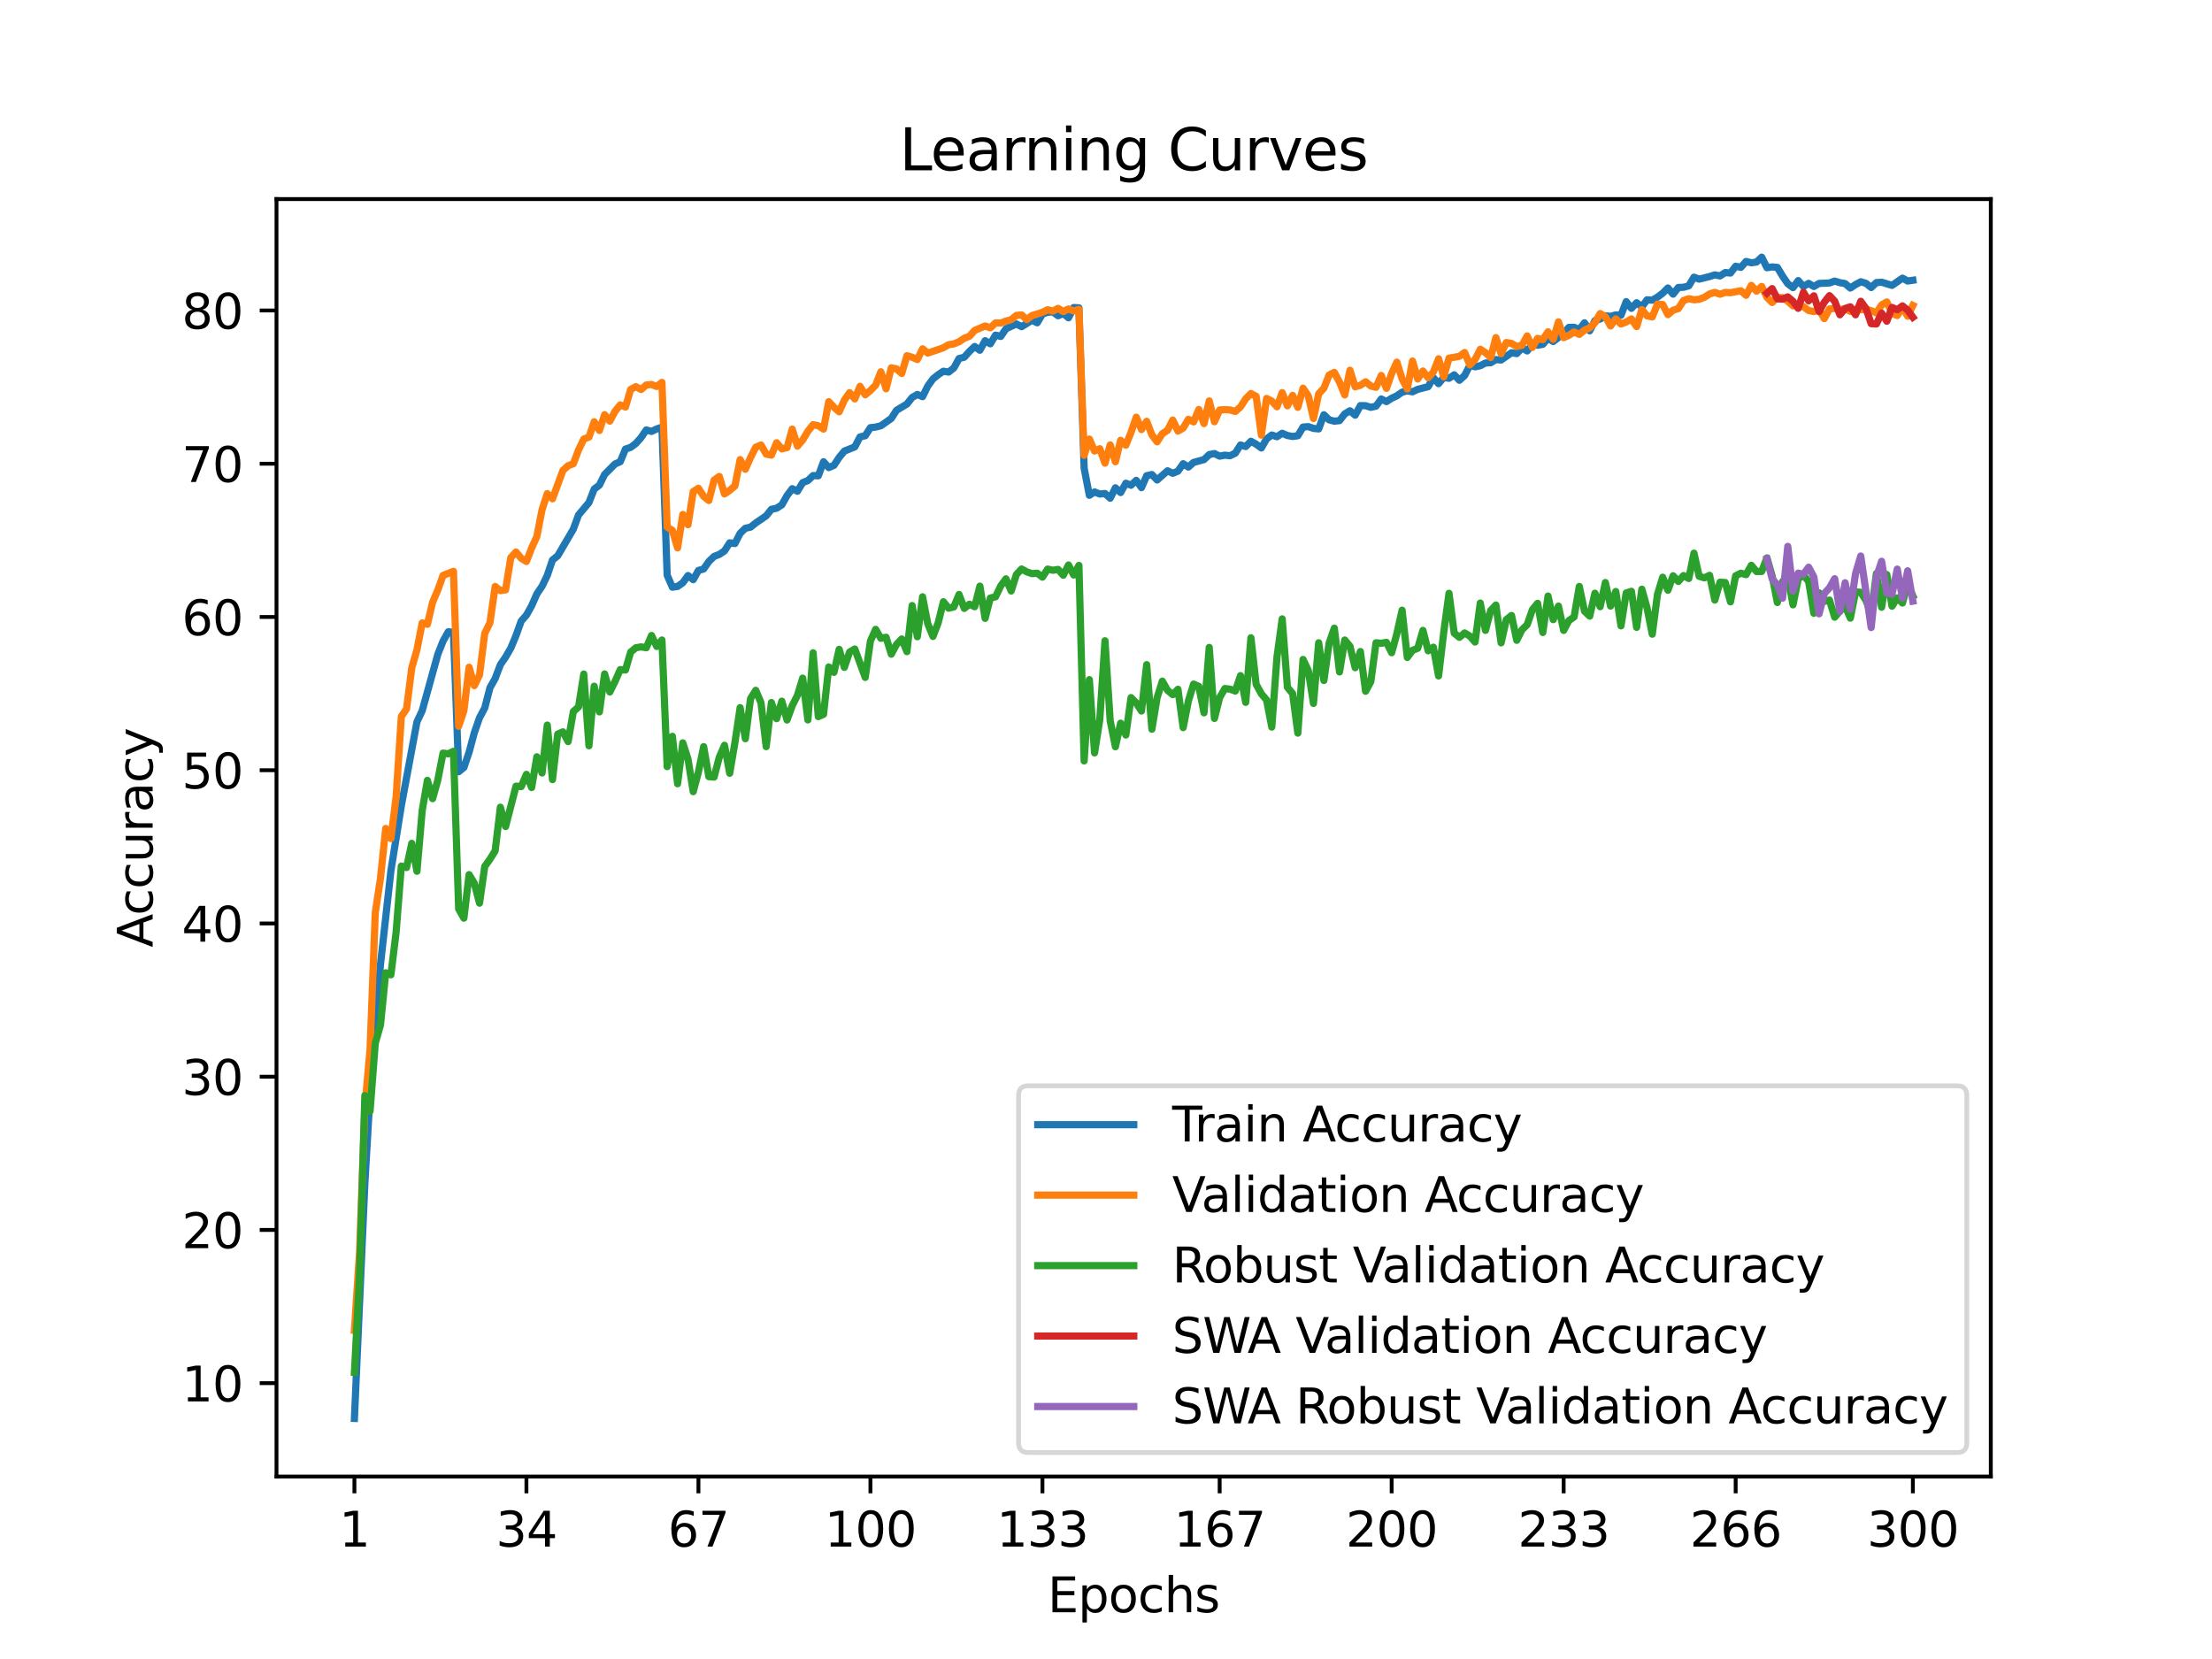 <?xml version="1.0" encoding="utf-8" standalone="no"?>
<!DOCTYPE svg PUBLIC "-//W3C//DTD SVG 1.1//EN"
  "http://www.w3.org/Graphics/SVG/1.1/DTD/svg11.dtd">
<svg xmlns:xlink="http://www.w3.org/1999/xlink" width="460.8pt" height="345.6pt" viewBox="0 0 460.8 345.6" xmlns="http://www.w3.org/2000/svg" version="1.1">
 <defs>
  <style type="text/css">*{stroke-linejoin: round; stroke-linecap: butt}</style>
 </defs>
 <g id="figure_1">
  <g id="patch_1">
   <path d="M 0 345.6 
L 460.8 345.6 
L 460.8 0 
L 0 0 
z
" style="fill: #ffffff"/>
  </g>
  <g id="axes_1">
   <g id="patch_2">
    <path d="M 57.6 307.584 
L 414.72 307.584 
L 414.72 41.472 
L 57.6 41.472 
z
" style="fill: #ffffff"/>
   </g>
   <g id="matplotlib.axis_1">
    <g id="xtick_1">
     <g id="line2d_1">
      <defs>
       <path id="m3cfd83e77f" d="M 0 0 
L 0 3.5 
" style="stroke: #000000; stroke-width: 0.8"/>
      </defs>
      <g>
       <use xlink:href="#m3cfd83e77f" x="73.833" y="307.584" style="stroke: #000000; stroke-width: 0.8"/>
      </g>
     </g>
     <g id="text_1">
      <!-- 1 -->
      <g transform="translate(70.651 322.182) scale(0.1 -0.1)">
       <defs>
        <path id="DejaVuSans-31" d="M 794 531 
L 1825 531 
L 1825 4091 
L 703 3866 
L 703 4441 
L 1819 4666 
L 2450 4666 
L 2450 531 
L 3481 531 
L 3481 0 
L 794 0 
L 794 531 
z
" transform="scale(0.016)"/>
       </defs>
       <use xlink:href="#DejaVuSans-31"/>
      </g>
     </g>
    </g>
    <g id="xtick_2">
     <g id="line2d_2">
      <g>
       <use xlink:href="#m3cfd83e77f" x="109.664" y="307.584" style="stroke: #000000; stroke-width: 0.8"/>
      </g>
     </g>
     <g id="text_2">
      <!-- 34 -->
      <g transform="translate(103.302 322.182) scale(0.1 -0.1)">
       <defs>
        <path id="DejaVuSans-33" d="M 2597 2516 
Q 3050 2419 3304 2112 
Q 3559 1806 3559 1356 
Q 3559 666 3084 287 
Q 2609 -91 1734 -91 
Q 1441 -91 1130 -33 
Q 819 25 488 141 
L 488 750 
Q 750 597 1062 519 
Q 1375 441 1716 441 
Q 2309 441 2620 675 
Q 2931 909 2931 1356 
Q 2931 1769 2642 2001 
Q 2353 2234 1838 2234 
L 1294 2234 
L 1294 2753 
L 1863 2753 
Q 2328 2753 2575 2939 
Q 2822 3125 2822 3475 
Q 2822 3834 2567 4026 
Q 2313 4219 1838 4219 
Q 1578 4219 1281 4162 
Q 984 4106 628 3988 
L 628 4550 
Q 988 4650 1302 4700 
Q 1616 4750 1894 4750 
Q 2613 4750 3031 4423 
Q 3450 4097 3450 3541 
Q 3450 3153 3228 2886 
Q 3006 2619 2597 2516 
z
" transform="scale(0.016)"/>
        <path id="DejaVuSans-34" d="M 2419 4116 
L 825 1625 
L 2419 1625 
L 2419 4116 
z
M 2253 4666 
L 3047 4666 
L 3047 1625 
L 3713 1625 
L 3713 1100 
L 3047 1100 
L 3047 0 
L 2419 0 
L 2419 1100 
L 313 1100 
L 313 1709 
L 2253 4666 
z
" transform="scale(0.016)"/>
       </defs>
       <use xlink:href="#DejaVuSans-33"/>
       <use xlink:href="#DejaVuSans-34" x="63.623"/>
      </g>
     </g>
    </g>
    <g id="xtick_3">
     <g id="line2d_3">
      <g>
       <use xlink:href="#m3cfd83e77f" x="145.496" y="307.584" style="stroke: #000000; stroke-width: 0.8"/>
      </g>
     </g>
     <g id="text_3">
      <!-- 67 -->
      <g transform="translate(139.133 322.182) scale(0.1 -0.1)">
       <defs>
        <path id="DejaVuSans-36" d="M 2113 2584 
Q 1688 2584 1439 2293 
Q 1191 2003 1191 1497 
Q 1191 994 1439 701 
Q 1688 409 2113 409 
Q 2538 409 2786 701 
Q 3034 994 3034 1497 
Q 3034 2003 2786 2293 
Q 2538 2584 2113 2584 
z
M 3366 4563 
L 3366 3988 
Q 3128 4100 2886 4159 
Q 2644 4219 2406 4219 
Q 1781 4219 1451 3797 
Q 1122 3375 1075 2522 
Q 1259 2794 1537 2939 
Q 1816 3084 2150 3084 
Q 2853 3084 3261 2657 
Q 3669 2231 3669 1497 
Q 3669 778 3244 343 
Q 2819 -91 2113 -91 
Q 1303 -91 875 529 
Q 447 1150 447 2328 
Q 447 3434 972 4092 
Q 1497 4750 2381 4750 
Q 2619 4750 2861 4703 
Q 3103 4656 3366 4563 
z
" transform="scale(0.016)"/>
        <path id="DejaVuSans-37" d="M 525 4666 
L 3525 4666 
L 3525 4397 
L 1831 0 
L 1172 0 
L 2766 4134 
L 525 4134 
L 525 4666 
z
" transform="scale(0.016)"/>
       </defs>
       <use xlink:href="#DejaVuSans-36"/>
       <use xlink:href="#DejaVuSans-37" x="63.623"/>
      </g>
     </g>
    </g>
    <g id="xtick_4">
     <g id="line2d_4">
      <g>
       <use xlink:href="#m3cfd83e77f" x="181.327" y="307.584" style="stroke: #000000; stroke-width: 0.8"/>
      </g>
     </g>
     <g id="text_4">
      <!-- 100 -->
      <g transform="translate(171.783 322.182) scale(0.1 -0.1)">
       <defs>
        <path id="DejaVuSans-30" d="M 2034 4250 
Q 1547 4250 1301 3770 
Q 1056 3291 1056 2328 
Q 1056 1369 1301 889 
Q 1547 409 2034 409 
Q 2525 409 2770 889 
Q 3016 1369 3016 2328 
Q 3016 3291 2770 3770 
Q 2525 4250 2034 4250 
z
M 2034 4750 
Q 2819 4750 3233 4129 
Q 3647 3509 3647 2328 
Q 3647 1150 3233 529 
Q 2819 -91 2034 -91 
Q 1250 -91 836 529 
Q 422 1150 422 2328 
Q 422 3509 836 4129 
Q 1250 4750 2034 4750 
z
" transform="scale(0.016)"/>
       </defs>
       <use xlink:href="#DejaVuSans-31"/>
       <use xlink:href="#DejaVuSans-30" x="63.623"/>
       <use xlink:href="#DejaVuSans-30" x="127.246"/>
      </g>
     </g>
    </g>
    <g id="xtick_5">
     <g id="line2d_5">
      <g>
       <use xlink:href="#m3cfd83e77f" x="217.158" y="307.584" style="stroke: #000000; stroke-width: 0.8"/>
      </g>
     </g>
     <g id="text_5">
      <!-- 133 -->
      <g transform="translate(207.615 322.182) scale(0.1 -0.1)">
       <use xlink:href="#DejaVuSans-31"/>
       <use xlink:href="#DejaVuSans-33" x="63.623"/>
       <use xlink:href="#DejaVuSans-33" x="127.246"/>
      </g>
     </g>
    </g>
    <g id="xtick_6">
     <g id="line2d_6">
      <g>
       <use xlink:href="#m3cfd83e77f" x="254.076" y="307.584" style="stroke: #000000; stroke-width: 0.8"/>
      </g>
     </g>
     <g id="text_6">
      <!-- 167 -->
      <g transform="translate(244.532 322.182) scale(0.1 -0.1)">
       <use xlink:href="#DejaVuSans-31"/>
       <use xlink:href="#DejaVuSans-36" x="63.623"/>
       <use xlink:href="#DejaVuSans-37" x="127.246"/>
      </g>
     </g>
    </g>
    <g id="xtick_7">
     <g id="line2d_7">
      <g>
       <use xlink:href="#m3cfd83e77f" x="289.907" y="307.584" style="stroke: #000000; stroke-width: 0.8"/>
      </g>
     </g>
     <g id="text_7">
      <!-- 200 -->
      <g transform="translate(280.363 322.182) scale(0.1 -0.1)">
       <defs>
        <path id="DejaVuSans-32" d="M 1228 531 
L 3431 531 
L 3431 0 
L 469 0 
L 469 531 
Q 828 903 1448 1529 
Q 2069 2156 2228 2338 
Q 2531 2678 2651 2914 
Q 2772 3150 2772 3378 
Q 2772 3750 2511 3984 
Q 2250 4219 1831 4219 
Q 1534 4219 1204 4116 
Q 875 4013 500 3803 
L 500 4441 
Q 881 4594 1212 4672 
Q 1544 4750 1819 4750 
Q 2544 4750 2975 4387 
Q 3406 4025 3406 3419 
Q 3406 3131 3298 2873 
Q 3191 2616 2906 2266 
Q 2828 2175 2409 1742 
Q 1991 1309 1228 531 
z
" transform="scale(0.016)"/>
       </defs>
       <use xlink:href="#DejaVuSans-32"/>
       <use xlink:href="#DejaVuSans-30" x="63.623"/>
       <use xlink:href="#DejaVuSans-30" x="127.246"/>
      </g>
     </g>
    </g>
    <g id="xtick_8">
     <g id="line2d_8">
      <g>
       <use xlink:href="#m3cfd83e77f" x="325.739" y="307.584" style="stroke: #000000; stroke-width: 0.8"/>
      </g>
     </g>
     <g id="text_8">
      <!-- 233 -->
      <g transform="translate(316.195 322.182) scale(0.1 -0.1)">
       <use xlink:href="#DejaVuSans-32"/>
       <use xlink:href="#DejaVuSans-33" x="63.623"/>
       <use xlink:href="#DejaVuSans-33" x="127.246"/>
      </g>
     </g>
    </g>
    <g id="xtick_9">
     <g id="line2d_9">
      <g>
       <use xlink:href="#m3cfd83e77f" x="361.57" y="307.584" style="stroke: #000000; stroke-width: 0.8"/>
      </g>
     </g>
     <g id="text_9">
      <!-- 266 -->
      <g transform="translate(352.026 322.182) scale(0.1 -0.1)">
       <use xlink:href="#DejaVuSans-32"/>
       <use xlink:href="#DejaVuSans-36" x="63.623"/>
       <use xlink:href="#DejaVuSans-36" x="127.246"/>
      </g>
     </g>
    </g>
    <g id="xtick_10">
     <g id="line2d_10">
      <g>
       <use xlink:href="#m3cfd83e77f" x="398.487" y="307.584" style="stroke: #000000; stroke-width: 0.8"/>
      </g>
     </g>
     <g id="text_10">
      <!-- 300 -->
      <g transform="translate(388.944 322.182) scale(0.1 -0.1)">
       <use xlink:href="#DejaVuSans-33"/>
       <use xlink:href="#DejaVuSans-30" x="63.623"/>
       <use xlink:href="#DejaVuSans-30" x="127.246"/>
      </g>
     </g>
    </g>
    <g id="text_11">
     <!-- Epochs -->
     <g transform="translate(218.244 335.861) scale(0.1 -0.1)">
      <defs>
       <path id="DejaVuSans-45" d="M 628 4666 
L 3578 4666 
L 3578 4134 
L 1259 4134 
L 1259 2753 
L 3481 2753 
L 3481 2222 
L 1259 2222 
L 1259 531 
L 3634 531 
L 3634 0 
L 628 0 
L 628 4666 
z
" transform="scale(0.016)"/>
       <path id="DejaVuSans-70" d="M 1159 525 
L 1159 -1331 
L 581 -1331 
L 581 3500 
L 1159 3500 
L 1159 2969 
Q 1341 3281 1617 3432 
Q 1894 3584 2278 3584 
Q 2916 3584 3314 3078 
Q 3713 2572 3713 1747 
Q 3713 922 3314 415 
Q 2916 -91 2278 -91 
Q 1894 -91 1617 61 
Q 1341 213 1159 525 
z
M 3116 1747 
Q 3116 2381 2855 2742 
Q 2594 3103 2138 3103 
Q 1681 3103 1420 2742 
Q 1159 2381 1159 1747 
Q 1159 1113 1420 752 
Q 1681 391 2138 391 
Q 2594 391 2855 752 
Q 3116 1113 3116 1747 
z
" transform="scale(0.016)"/>
       <path id="DejaVuSans-6f" d="M 1959 3097 
Q 1497 3097 1228 2736 
Q 959 2375 959 1747 
Q 959 1119 1226 758 
Q 1494 397 1959 397 
Q 2419 397 2687 759 
Q 2956 1122 2956 1747 
Q 2956 2369 2687 2733 
Q 2419 3097 1959 3097 
z
M 1959 3584 
Q 2709 3584 3137 3096 
Q 3566 2609 3566 1747 
Q 3566 888 3137 398 
Q 2709 -91 1959 -91 
Q 1206 -91 779 398 
Q 353 888 353 1747 
Q 353 2609 779 3096 
Q 1206 3584 1959 3584 
z
" transform="scale(0.016)"/>
       <path id="DejaVuSans-63" d="M 3122 3366 
L 3122 2828 
Q 2878 2963 2633 3030 
Q 2388 3097 2138 3097 
Q 1578 3097 1268 2742 
Q 959 2388 959 1747 
Q 959 1106 1268 751 
Q 1578 397 2138 397 
Q 2388 397 2633 464 
Q 2878 531 3122 666 
L 3122 134 
Q 2881 22 2623 -34 
Q 2366 -91 2075 -91 
Q 1284 -91 818 406 
Q 353 903 353 1747 
Q 353 2603 823 3093 
Q 1294 3584 2113 3584 
Q 2378 3584 2631 3529 
Q 2884 3475 3122 3366 
z
" transform="scale(0.016)"/>
       <path id="DejaVuSans-68" d="M 3513 2113 
L 3513 0 
L 2938 0 
L 2938 2094 
Q 2938 2591 2744 2837 
Q 2550 3084 2163 3084 
Q 1697 3084 1428 2787 
Q 1159 2491 1159 1978 
L 1159 0 
L 581 0 
L 581 4863 
L 1159 4863 
L 1159 2956 
Q 1366 3272 1645 3428 
Q 1925 3584 2291 3584 
Q 2894 3584 3203 3211 
Q 3513 2838 3513 2113 
z
" transform="scale(0.016)"/>
       <path id="DejaVuSans-73" d="M 2834 3397 
L 2834 2853 
Q 2591 2978 2328 3040 
Q 2066 3103 1784 3103 
Q 1356 3103 1142 2972 
Q 928 2841 928 2578 
Q 928 2378 1081 2264 
Q 1234 2150 1697 2047 
L 1894 2003 
Q 2506 1872 2764 1633 
Q 3022 1394 3022 966 
Q 3022 478 2636 193 
Q 2250 -91 1575 -91 
Q 1294 -91 989 -36 
Q 684 19 347 128 
L 347 722 
Q 666 556 975 473 
Q 1284 391 1588 391 
Q 1994 391 2212 530 
Q 2431 669 2431 922 
Q 2431 1156 2273 1281 
Q 2116 1406 1581 1522 
L 1381 1569 
Q 847 1681 609 1914 
Q 372 2147 372 2553 
Q 372 3047 722 3315 
Q 1072 3584 1716 3584 
Q 2034 3584 2315 3537 
Q 2597 3491 2834 3397 
z
" transform="scale(0.016)"/>
      </defs>
      <use xlink:href="#DejaVuSans-45"/>
      <use xlink:href="#DejaVuSans-70" x="63.184"/>
      <use xlink:href="#DejaVuSans-6f" x="126.66"/>
      <use xlink:href="#DejaVuSans-63" x="187.842"/>
      <use xlink:href="#DejaVuSans-68" x="242.822"/>
      <use xlink:href="#DejaVuSans-73" x="306.201"/>
     </g>
    </g>
   </g>
   <g id="matplotlib.axis_2">
    <g id="ytick_1">
     <g id="line2d_11">
      <defs>
       <path id="m76aac2b335" d="M 0 0 
L -3.5 0 
" style="stroke: #000000; stroke-width: 0.8"/>
      </defs>
      <g>
       <use xlink:href="#m76aac2b335" x="57.6" y="288.139" style="stroke: #000000; stroke-width: 0.8"/>
      </g>
     </g>
     <g id="text_12">
      <!-- 10 -->
      <g transform="translate(37.875 291.939) scale(0.1 -0.1)">
       <use xlink:href="#DejaVuSans-31"/>
       <use xlink:href="#DejaVuSans-30" x="63.623"/>
      </g>
     </g>
    </g>
    <g id="ytick_2">
     <g id="line2d_12">
      <g>
       <use xlink:href="#m76aac2b335" x="57.6" y="256.217" style="stroke: #000000; stroke-width: 0.8"/>
      </g>
     </g>
     <g id="text_13">
      <!-- 20 -->
      <g transform="translate(37.875 260.016) scale(0.1 -0.1)">
       <use xlink:href="#DejaVuSans-32"/>
       <use xlink:href="#DejaVuSans-30" x="63.623"/>
      </g>
     </g>
    </g>
    <g id="ytick_3">
     <g id="line2d_13">
      <g>
       <use xlink:href="#m76aac2b335" x="57.6" y="224.295" style="stroke: #000000; stroke-width: 0.8"/>
      </g>
     </g>
     <g id="text_14">
      <!-- 30 -->
      <g transform="translate(37.875 228.094) scale(0.1 -0.1)">
       <use xlink:href="#DejaVuSans-33"/>
       <use xlink:href="#DejaVuSans-30" x="63.623"/>
      </g>
     </g>
    </g>
    <g id="ytick_4">
     <g id="line2d_14">
      <g>
       <use xlink:href="#m76aac2b335" x="57.6" y="192.372" style="stroke: #000000; stroke-width: 0.8"/>
      </g>
     </g>
     <g id="text_15">
      <!-- 40 -->
      <g transform="translate(37.875 196.171) scale(0.1 -0.1)">
       <use xlink:href="#DejaVuSans-34"/>
       <use xlink:href="#DejaVuSans-30" x="63.623"/>
      </g>
     </g>
    </g>
    <g id="ytick_5">
     <g id="line2d_15">
      <g>
       <use xlink:href="#m76aac2b335" x="57.6" y="160.45" style="stroke: #000000; stroke-width: 0.8"/>
      </g>
     </g>
     <g id="text_16">
      <!-- 50 -->
      <g transform="translate(37.875 164.249) scale(0.1 -0.1)">
       <defs>
        <path id="DejaVuSans-35" d="M 691 4666 
L 3169 4666 
L 3169 4134 
L 1269 4134 
L 1269 2991 
Q 1406 3038 1543 3061 
Q 1681 3084 1819 3084 
Q 2600 3084 3056 2656 
Q 3513 2228 3513 1497 
Q 3513 744 3044 326 
Q 2575 -91 1722 -91 
Q 1428 -91 1123 -41 
Q 819 9 494 109 
L 494 744 
Q 775 591 1075 516 
Q 1375 441 1709 441 
Q 2250 441 2565 725 
Q 2881 1009 2881 1497 
Q 2881 1984 2565 2268 
Q 2250 2553 1709 2553 
Q 1456 2553 1204 2497 
Q 953 2441 691 2322 
L 691 4666 
z
" transform="scale(0.016)"/>
       </defs>
       <use xlink:href="#DejaVuSans-35"/>
       <use xlink:href="#DejaVuSans-30" x="63.623"/>
      </g>
     </g>
    </g>
    <g id="ytick_6">
     <g id="line2d_16">
      <g>
       <use xlink:href="#m76aac2b335" x="57.6" y="128.527" style="stroke: #000000; stroke-width: 0.8"/>
      </g>
     </g>
     <g id="text_17">
      <!-- 60 -->
      <g transform="translate(37.875 132.326) scale(0.1 -0.1)">
       <use xlink:href="#DejaVuSans-36"/>
       <use xlink:href="#DejaVuSans-30" x="63.623"/>
      </g>
     </g>
    </g>
    <g id="ytick_7">
     <g id="line2d_17">
      <g>
       <use xlink:href="#m76aac2b335" x="57.6" y="96.605" style="stroke: #000000; stroke-width: 0.8"/>
      </g>
     </g>
     <g id="text_18">
      <!-- 70 -->
      <g transform="translate(37.875 100.404) scale(0.1 -0.1)">
       <use xlink:href="#DejaVuSans-37"/>
       <use xlink:href="#DejaVuSans-30" x="63.623"/>
      </g>
     </g>
    </g>
    <g id="ytick_8">
     <g id="line2d_18">
      <g>
       <use xlink:href="#m76aac2b335" x="57.6" y="64.682" style="stroke: #000000; stroke-width: 0.8"/>
      </g>
     </g>
     <g id="text_19">
      <!-- 80 -->
      <g transform="translate(37.875 68.481) scale(0.1 -0.1)">
       <defs>
        <path id="DejaVuSans-38" d="M 2034 2216 
Q 1584 2216 1326 1975 
Q 1069 1734 1069 1313 
Q 1069 891 1326 650 
Q 1584 409 2034 409 
Q 2484 409 2743 651 
Q 3003 894 3003 1313 
Q 3003 1734 2745 1975 
Q 2488 2216 2034 2216 
z
M 1403 2484 
Q 997 2584 770 2862 
Q 544 3141 544 3541 
Q 544 4100 942 4425 
Q 1341 4750 2034 4750 
Q 2731 4750 3128 4425 
Q 3525 4100 3525 3541 
Q 3525 3141 3298 2862 
Q 3072 2584 2669 2484 
Q 3125 2378 3379 2068 
Q 3634 1759 3634 1313 
Q 3634 634 3220 271 
Q 2806 -91 2034 -91 
Q 1263 -91 848 271 
Q 434 634 434 1313 
Q 434 1759 690 2068 
Q 947 2378 1403 2484 
z
M 1172 3481 
Q 1172 3119 1398 2916 
Q 1625 2713 2034 2713 
Q 2441 2713 2670 2916 
Q 2900 3119 2900 3481 
Q 2900 3844 2670 4047 
Q 2441 4250 2034 4250 
Q 1625 4250 1398 4047 
Q 1172 3844 1172 3481 
z
" transform="scale(0.016)"/>
       </defs>
       <use xlink:href="#DejaVuSans-38"/>
       <use xlink:href="#DejaVuSans-30" x="63.623"/>
      </g>
     </g>
    </g>
    <g id="text_20">
     <!-- Accuracy -->
     <g transform="translate(31.795 197.356) rotate(-90) scale(0.1 -0.1)">
      <defs>
       <path id="DejaVuSans-41" d="M 2188 4044 
L 1331 1722 
L 3047 1722 
L 2188 4044 
z
M 1831 4666 
L 2547 4666 
L 4325 0 
L 3669 0 
L 3244 1197 
L 1141 1197 
L 716 0 
L 50 0 
L 1831 4666 
z
" transform="scale(0.016)"/>
       <path id="DejaVuSans-75" d="M 544 1381 
L 544 3500 
L 1119 3500 
L 1119 1403 
Q 1119 906 1312 657 
Q 1506 409 1894 409 
Q 2359 409 2629 706 
Q 2900 1003 2900 1516 
L 2900 3500 
L 3475 3500 
L 3475 0 
L 2900 0 
L 2900 538 
Q 2691 219 2414 64 
Q 2138 -91 1772 -91 
Q 1169 -91 856 284 
Q 544 659 544 1381 
z
M 1991 3584 
L 1991 3584 
z
" transform="scale(0.016)"/>
       <path id="DejaVuSans-72" d="M 2631 2963 
Q 2534 3019 2420 3045 
Q 2306 3072 2169 3072 
Q 1681 3072 1420 2755 
Q 1159 2438 1159 1844 
L 1159 0 
L 581 0 
L 581 3500 
L 1159 3500 
L 1159 2956 
Q 1341 3275 1631 3429 
Q 1922 3584 2338 3584 
Q 2397 3584 2469 3576 
Q 2541 3569 2628 3553 
L 2631 2963 
z
" transform="scale(0.016)"/>
       <path id="DejaVuSans-61" d="M 2194 1759 
Q 1497 1759 1228 1600 
Q 959 1441 959 1056 
Q 959 750 1161 570 
Q 1363 391 1709 391 
Q 2188 391 2477 730 
Q 2766 1069 2766 1631 
L 2766 1759 
L 2194 1759 
z
M 3341 1997 
L 3341 0 
L 2766 0 
L 2766 531 
Q 2569 213 2275 61 
Q 1981 -91 1556 -91 
Q 1019 -91 701 211 
Q 384 513 384 1019 
Q 384 1609 779 1909 
Q 1175 2209 1959 2209 
L 2766 2209 
L 2766 2266 
Q 2766 2663 2505 2880 
Q 2244 3097 1772 3097 
Q 1472 3097 1187 3025 
Q 903 2953 641 2809 
L 641 3341 
Q 956 3463 1253 3523 
Q 1550 3584 1831 3584 
Q 2591 3584 2966 3190 
Q 3341 2797 3341 1997 
z
" transform="scale(0.016)"/>
       <path id="DejaVuSans-79" d="M 2059 -325 
Q 1816 -950 1584 -1140 
Q 1353 -1331 966 -1331 
L 506 -1331 
L 506 -850 
L 844 -850 
Q 1081 -850 1212 -737 
Q 1344 -625 1503 -206 
L 1606 56 
L 191 3500 
L 800 3500 
L 1894 763 
L 2988 3500 
L 3597 3500 
L 2059 -325 
z
" transform="scale(0.016)"/>
      </defs>
      <use xlink:href="#DejaVuSans-41"/>
      <use xlink:href="#DejaVuSans-63" x="66.658"/>
      <use xlink:href="#DejaVuSans-63" x="121.639"/>
      <use xlink:href="#DejaVuSans-75" x="176.619"/>
      <use xlink:href="#DejaVuSans-72" x="239.998"/>
      <use xlink:href="#DejaVuSans-61" x="281.111"/>
      <use xlink:href="#DejaVuSans-63" x="342.391"/>
      <use xlink:href="#DejaVuSans-79" x="397.371"/>
     </g>
    </g>
   </g>
   <g id="line2d_19">
    <path d="M 73.833 295.488 
L 76.004 246.59 
L 77.09 227.946 
L 78.176 213.136 
L 79.262 200.903 
L 81.433 181.402 
L 83.605 167.852 
L 86.862 150.36 
L 87.948 148.064 
L 91.206 136.304 
L 92.291 133.566 
L 93.377 131.615 
L 94.463 131.717 
L 95.549 160.763 
L 96.635 159.874 
L 97.72 156.694 
L 98.806 152.651 
L 99.892 149.522 
L 100.978 147.488 
L 102.064 143.278 
L 103.149 141.352 
L 104.235 138.473 
L 105.321 136.893 
L 106.407 135.012 
L 107.493 132.402 
L 108.578 129.376 
L 109.664 128.147 
L 110.75 126.196 
L 111.836 123.726 
L 112.922 122.12 
L 114.007 119.868 
L 115.093 116.657 
L 116.179 115.787 
L 119.436 110.227 
L 120.522 107.271 
L 122.694 104.686 
L 123.78 101.884 
L 124.865 101.059 
L 125.951 98.839 
L 128.123 96.651 
L 129.209 96.184 
L 130.294 93.548 
L 131.38 93.196 
L 132.466 92.377 
L 133.552 91.149 
L 134.638 89.562 
L 135.723 89.876 
L 136.809 89.357 
L 137.895 88.993 
L 138.981 119.817 
L 140.067 122.319 
L 141.152 122.165 
L 142.238 121.404 
L 143.324 119.9 
L 144.41 120.758 
L 145.496 118.838 
L 146.581 118.525 
L 147.667 116.97 
L 148.753 115.915 
L 149.839 115.499 
L 150.925 114.769 
L 152.01 113.08 
L 153.096 113.234 
L 154.182 111.103 
L 155.268 110.048 
L 156.354 109.811 
L 157.439 108.947 
L 159.611 107.457 
L 160.697 106.1 
L 161.783 105.87 
L 162.868 105.173 
L 163.954 103.241 
L 165.04 101.801 
L 166.126 102.332 
L 167.212 100.541 
L 168.297 100.112 
L 169.383 99.069 
L 170.469 99.12 
L 171.555 96.19 
L 172.641 97.406 
L 173.726 96.939 
L 174.812 95.294 
L 175.898 93.97 
L 178.07 93.094 
L 179.155 91.021 
L 180.241 90.771 
L 181.327 89.089 
L 182.413 88.967 
L 183.499 88.698 
L 185.67 87.169 
L 186.756 85.48 
L 188.928 84.169 
L 190.013 82.8 
L 191.099 82.173 
L 192.185 82.633 
L 193.271 80.432 
L 194.357 78.929 
L 195.442 78.059 
L 196.528 77.336 
L 197.614 77.509 
L 198.7 76.664 
L 199.786 74.694 
L 200.871 74.418 
L 201.957 73.203 
L 203.043 72.179 
L 204.129 72.96 
L 205.215 70.976 
L 206.3 71.623 
L 207.386 69.812 
L 208.472 70.087 
L 209.558 68.494 
L 211.729 67.483 
L 212.815 68.053 
L 214.987 66.709 
L 216.073 67.246 
L 217.158 65.417 
L 218.244 65.046 
L 219.33 64.975 
L 220.416 65.775 
L 221.502 65.308 
L 222.587 66.204 
L 223.673 64.067 
L 224.759 64.124 
L 225.845 97.54 
L 226.931 103.183 
L 228.016 102.479 
L 229.102 102.914 
L 230.188 102.805 
L 231.274 103.791 
L 232.36 101.622 
L 233.445 102.607 
L 234.531 100.662 
L 235.617 101.084 
L 236.703 100.067 
L 237.789 101.583 
L 238.875 99.095 
L 239.96 98.858 
L 241.046 99.99 
L 243.218 98.077 
L 244.304 98.596 
L 245.389 98.148 
L 246.475 96.6 
L 247.561 97.297 
L 248.647 96.331 
L 250.818 95.742 
L 251.904 94.699 
L 252.99 94.482 
L 254.076 95.026 
L 255.162 94.821 
L 256.247 94.936 
L 257.333 94.405 
L 258.419 92.697 
L 259.505 93.023 
L 260.591 91.923 
L 261.676 92.531 
L 262.762 93.324 
L 263.848 91.43 
L 264.934 90.624 
L 266.02 90.976 
L 267.105 90.259 
L 268.191 90.726 
L 269.277 90.931 
L 270.363 90.771 
L 271.449 88.961 
L 272.534 88.871 
L 273.62 89.242 
L 274.706 89.351 
L 275.792 86.402 
L 276.878 87.457 
L 277.963 87.739 
L 279.049 87.623 
L 280.135 86.222 
L 281.221 85.57 
L 282.307 86.491 
L 283.392 84.495 
L 284.478 84.514 
L 285.564 84.853 
L 286.65 84.604 
L 287.736 83.119 
L 288.821 83.663 
L 289.907 82.966 
L 290.993 82.454 
L 292.079 81.699 
L 293.165 81.424 
L 294.25 81.622 
L 295.336 81.111 
L 297.508 80.554 
L 298.594 78.667 
L 299.679 79.927 
L 300.765 78.615 
L 301.851 78.807 
L 302.937 78.078 
L 304.023 79.217 
L 305.108 78.225 
L 306.194 76.107 
L 307.28 76.415 
L 308.366 76.184 
L 309.452 75.615 
L 310.537 75.564 
L 311.623 74.911 
L 312.709 74.994 
L 314.881 73.478 
L 315.966 73.663 
L 317.052 72.48 
L 318.138 73.107 
L 319.224 71.731 
L 320.31 71.917 
L 321.395 71.719 
L 322.481 70.471 
L 323.567 71.143 
L 325.739 69.435 
L 326.824 68.206 
L 327.91 68.174 
L 328.996 68.673 
L 330.082 67.246 
L 331.168 68.91 
L 332.253 66.792 
L 333.339 66.453 
L 334.425 65.781 
L 335.511 65.909 
L 336.597 65.602 
L 337.682 65.666 
L 338.768 62.838 
L 339.854 64.227 
L 340.94 63.062 
L 342.026 63.932 
L 343.111 62.448 
L 344.197 62.538 
L 345.283 61.892 
L 346.369 61.079 
L 347.455 59.991 
L 348.54 61.277 
L 349.626 59.889 
L 350.712 59.844 
L 351.798 59.55 
L 352.884 57.739 
L 353.969 58.149 
L 356.141 57.611 
L 357.227 57.26 
L 358.313 57.483 
L 359.398 56.78 
L 360.484 56.882 
L 361.57 55.462 
L 362.656 55.692 
L 363.742 54.464 
L 364.827 54.745 
L 365.913 54.592 
L 366.999 53.568 
L 368.085 55.769 
L 369.171 55.609 
L 370.256 55.705 
L 371.342 57.522 
L 372.428 59.102 
L 373.514 59.921 
L 374.6 58.45 
L 375.685 59.678 
L 376.771 59.032 
L 377.857 59.684 
L 378.943 59.045 
L 381.114 58.949 
L 382.2 58.558 
L 383.286 58.885 
L 384.372 59.077 
L 385.458 60.004 
L 386.543 59.281 
L 387.629 58.693 
L 388.715 59.025 
L 389.801 59.895 
L 390.887 58.872 
L 391.972 58.789 
L 394.144 59.454 
L 396.316 57.944 
L 397.401 58.539 
L 398.487 58.379 
L 398.487 58.379 
" clip-path="url(#pd2ef934f35)" style="fill: none; stroke: #1f77b4; stroke-width: 1.5; stroke-linecap: square"/>
   </g>
   <g id="line2d_20">
    <path d="M 73.833 277.126 
L 74.919 260.622 
L 76.004 230.711 
L 77.09 218.58 
L 78.176 190.138 
L 79.262 182.923 
L 80.348 172.58 
L 81.433 174.687 
L 82.519 166.004 
L 83.605 149.245 
L 84.691 147.681 
L 85.777 139.125 
L 86.862 135.359 
L 87.948 129.772 
L 89.034 130.059 
L 90.12 125.463 
L 91.206 122.909 
L 92.291 119.876 
L 94.463 119.014 
L 95.549 151.288 
L 96.635 148.064 
L 97.72 138.998 
L 98.806 142.828 
L 99.892 140.626 
L 100.978 131.943 
L 102.064 129.74 
L 103.149 122.175 
L 104.235 123.037 
L 105.321 122.877 
L 106.407 116.173 
L 107.493 114.992 
L 108.578 116.301 
L 109.664 116.971 
L 110.75 114.162 
L 111.836 111.768 
L 112.922 106.181 
L 114.007 102.83 
L 115.093 103.915 
L 117.265 98.009 
L 118.351 97.02 
L 119.436 96.605 
L 120.522 93.732 
L 121.608 91.465 
L 122.694 91.05 
L 123.78 87.858 
L 124.865 89.678 
L 125.951 86.39 
L 127.037 87.73 
L 128.123 85.687 
L 129.209 84.346 
L 130.294 84.793 
L 131.38 81.122 
L 132.466 80.548 
L 133.552 81.154 
L 134.638 80.197 
L 135.723 80.101 
L 136.809 80.516 
L 137.895 79.654 
L 138.981 109.789 
L 140.067 110.491 
L 141.152 114.13 
L 142.238 107.171 
L 143.324 109.31 
L 144.41 102.415 
L 145.496 101.712 
L 146.581 103.404 
L 147.667 104.266 
L 148.753 100.02 
L 149.839 99.254 
L 150.925 102.893 
L 152.01 102.159 
L 153.096 101.233 
L 154.182 95.743 
L 155.268 97.754 
L 156.354 95.296 
L 157.439 93.157 
L 158.525 92.71 
L 159.611 94.594 
L 160.697 94.817 
L 161.783 92.231 
L 162.868 93.508 
L 163.954 93.253 
L 165.04 89.39 
L 166.126 92.934 
L 167.212 91.657 
L 168.297 89.837 
L 169.383 88.464 
L 170.469 88.688 
L 171.555 89.39 
L 172.641 83.676 
L 173.726 84.825 
L 174.812 85.783 
L 175.898 83.357 
L 176.984 81.793 
L 178.07 83.102 
L 179.155 80.484 
L 180.241 82.24 
L 181.327 81.346 
L 182.413 80.228 
L 183.499 77.451 
L 184.584 80.995 
L 185.67 76.621 
L 186.756 76.845 
L 187.842 77.802 
L 188.928 74.099 
L 190.013 74.419 
L 191.099 74.897 
L 192.185 72.663 
L 193.271 73.557 
L 195.442 72.822 
L 196.528 72.439 
L 197.614 71.801 
L 198.7 71.641 
L 199.786 71.194 
L 200.871 70.46 
L 201.957 70.045 
L 203.043 68.832 
L 205.215 67.906 
L 206.3 68.289 
L 207.386 67.268 
L 208.472 67.3 
L 209.558 66.885 
L 210.644 66.598 
L 211.729 65.704 
L 212.815 65.608 
L 213.901 66.566 
L 214.987 65.736 
L 217.158 65.065 
L 218.244 64.523 
L 219.33 64.81 
L 220.416 64.235 
L 221.502 64.906 
L 222.587 64.363 
L 223.673 64.778 
L 224.759 64.427 
L 225.845 94.849 
L 226.931 91.465 
L 228.016 93.955 
L 229.102 93.476 
L 230.188 96.477 
L 231.274 92.678 
L 232.36 96.19 
L 233.445 91.721 
L 234.531 92.742 
L 235.617 90.061 
L 236.703 86.9 
L 237.789 89.486 
L 238.875 87.762 
L 239.96 90.603 
L 241.046 92.04 
L 242.132 90.348 
L 243.218 89.646 
L 244.304 87.507 
L 245.389 89.805 
L 246.475 89.167 
L 247.561 87.347 
L 248.647 87.89 
L 249.733 85.304 
L 250.818 88.241 
L 251.904 83.517 
L 252.99 87.858 
L 254.076 85.4 
L 255.162 85.336 
L 256.247 85.4 
L 257.333 85.719 
L 258.419 84.761 
L 259.505 83.07 
L 260.591 81.984 
L 261.676 82.559 
L 262.762 90.635 
L 263.848 83.006 
L 264.934 83.548 
L 266.02 84.73 
L 267.105 81.793 
L 268.191 84.538 
L 269.277 82.367 
L 270.363 84.857 
L 271.449 80.867 
L 272.534 82.463 
L 273.62 87.188 
L 274.706 82.048 
L 275.792 80.867 
L 276.878 78.122 
L 277.963 77.579 
L 279.049 79.622 
L 280.135 82.272 
L 281.221 77.132 
L 282.307 80.58 
L 283.392 80.26 
L 284.478 79.526 
L 285.564 80.42 
L 286.65 80.675 
L 287.736 78.217 
L 288.821 80.899 
L 289.907 77.802 
L 290.993 75.44 
L 292.079 78.92 
L 293.165 81.027 
L 294.25 75.217 
L 295.336 78.952 
L 296.422 77.292 
L 297.508 78.696 
L 298.594 77.515 
L 299.679 74.738 
L 300.765 78.505 
L 301.851 74.61 
L 304.023 74.227 
L 305.108 73.429 
L 306.194 76.015 
L 307.28 74.897 
L 308.366 72.759 
L 309.452 73.461 
L 310.537 74.482 
L 311.623 70.333 
L 312.709 73.684 
L 313.795 71.354 
L 314.881 71.546 
L 315.966 72.184 
L 317.052 71.929 
L 318.138 69.981 
L 319.224 72.376 
L 320.31 70.492 
L 321.395 70.748 
L 322.481 69.119 
L 323.567 70.684 
L 324.653 67.045 
L 325.739 70.333 
L 326.824 69.854 
L 327.91 69.151 
L 328.996 69.662 
L 330.082 68.768 
L 331.168 68.289 
L 332.253 67.236 
L 333.339 65.321 
L 334.425 65.991 
L 335.511 67.906 
L 336.597 66.438 
L 337.682 67.491 
L 338.768 67.076 
L 339.854 66.438 
L 340.94 68.034 
L 342.026 64.491 
L 343.111 65.8 
L 344.197 66.023 
L 345.283 63.342 
L 346.369 63.437 
L 347.455 65.544 
L 348.54 64.618 
L 349.626 64.299 
L 350.712 62.607 
L 351.798 62.224 
L 352.884 62.448 
L 353.969 62.352 
L 355.055 61.937 
L 356.141 61.235 
L 357.227 60.915 
L 358.313 61.298 
L 359.398 60.915 
L 360.484 60.979 
L 362.656 60.564 
L 363.742 61.522 
L 364.827 59.447 
L 365.913 60.66 
L 366.999 59.67 
L 368.085 61.937 
L 369.171 63.022 
L 370.256 61.937 
L 371.342 62.001 
L 372.428 62.735 
L 373.514 63.725 
L 374.6 63.373 
L 375.685 63.884 
L 376.771 64.682 
L 377.857 64.906 
L 378.943 64.459 
L 380.029 66.374 
L 381.114 64.363 
L 382.2 64.267 
L 383.286 64.491 
L 384.372 64.331 
L 385.458 64.874 
L 386.543 64.427 
L 387.629 64.523 
L 388.715 64.459 
L 389.801 64.714 
L 390.887 65.193 
L 391.972 63.533 
L 393.058 62.895 
L 394.144 65.289 
L 395.23 65.736 
L 396.316 64.044 
L 397.401 65.863 
L 398.487 63.629 
L 398.487 63.629 
" clip-path="url(#pd2ef934f35)" style="fill: none; stroke: #ff7f0e; stroke-width: 1.5; stroke-linecap: square"/>
   </g>
   <g id="line2d_21">
    <path d="M 73.833 285.894 
L 74.919 265.287 
L 76.004 228.235 
L 77.09 231.494 
L 78.176 217.316 
L 79.262 213.529 
L 80.348 202.653 
L 81.433 203.072 
L 82.519 194.199 
L 83.605 180.418 
L 84.691 180.726 
L 85.777 175.684 
L 86.862 181.496 
L 87.948 168.882 
L 89.034 162.563 
L 90.12 166.372 
L 91.206 162.497 
L 92.291 156.883 
L 93.377 157.037 
L 94.463 156.509 
L 95.549 189.356 
L 96.635 191.271 
L 97.72 182.201 
L 98.806 183.984 
L 99.892 188.145 
L 100.978 180.506 
L 102.064 178.987 
L 103.149 177.247 
L 104.235 168.155 
L 105.321 172.184 
L 107.493 163.774 
L 108.578 163.862 
L 109.664 161.308 
L 110.75 164.06 
L 111.836 157.654 
L 112.922 161.022 
L 114.007 151.049 
L 115.093 162.409 
L 116.179 152.92 
L 117.265 152.458 
L 118.351 154.483 
L 119.436 148.231 
L 120.522 147.262 
L 121.608 140.416 
L 122.694 155.364 
L 123.78 142.947 
L 124.865 148.297 
L 125.951 140.394 
L 127.037 144.158 
L 128.123 141.957 
L 129.209 139.491 
L 130.294 139.579 
L 131.38 135.836 
L 132.466 134.934 
L 133.552 134.758 
L 134.638 134.934 
L 135.723 132.38 
L 136.809 134.67 
L 137.895 133.327 
L 138.981 159.701 
L 140.067 153.383 
L 141.152 163.268 
L 142.238 154.748 
L 143.324 158.138 
L 144.41 164.919 
L 145.496 160.824 
L 146.581 155.54 
L 147.667 161.793 
L 148.753 161.881 
L 149.839 157.742 
L 150.925 155.254 
L 152.01 161.088 
L 153.096 154.704 
L 154.182 147.416 
L 155.268 153.889 
L 156.354 145.523 
L 157.439 143.806 
L 158.525 146.382 
L 159.611 155.54 
L 160.697 146.36 
L 161.783 149.706 
L 162.868 146.074 
L 163.954 149.992 
L 165.04 146.998 
L 166.126 144.841 
L 167.212 141.274 
L 168.297 149.97 
L 169.383 135.99 
L 170.469 149.288 
L 171.555 148.803 
L 172.641 138.941 
L 173.726 140.063 
L 174.812 135.264 
L 175.898 139.029 
L 176.984 135.836 
L 178.07 135.198 
L 180.241 141.12 
L 181.327 133.525 
L 182.413 131.103 
L 183.499 132.974 
L 184.584 132.754 
L 185.67 136.277 
L 186.756 134.251 
L 187.842 133.106 
L 188.928 135.748 
L 190.013 126.15 
L 191.099 132.644 
L 192.185 124.322 
L 193.271 129.936 
L 194.357 132.578 
L 195.442 129.738 
L 196.528 125.357 
L 197.614 126.7 
L 198.7 126.436 
L 199.786 123.838 
L 200.871 126.744 
L 201.957 125.863 
L 203.043 126.392 
L 204.129 122.099 
L 205.215 128.813 
L 206.3 124.586 
L 207.386 124.322 
L 208.472 122.055 
L 209.558 120.58 
L 210.644 123.111 
L 211.729 119.699 
L 212.815 118.532 
L 213.901 119.127 
L 214.987 119.501 
L 216.073 119.413 
L 217.158 120.227 
L 218.244 118.554 
L 219.33 118.796 
L 220.416 118.62 
L 221.502 119.831 
L 222.587 117.696 
L 223.673 119.787 
L 224.759 117.784 
L 225.845 158.512 
L 226.931 141.582 
L 228.016 156.839 
L 229.102 149.926 
L 230.188 133.481 
L 231.274 150.146 
L 232.36 155.562 
L 233.445 150.653 
L 234.531 153.118 
L 235.617 145.325 
L 236.703 146.448 
L 237.789 148.121 
L 238.875 138.456 
L 239.96 151.908 
L 241.046 145.347 
L 242.132 141.891 
L 243.218 143.806 
L 244.304 144.709 
L 245.389 143.586 
L 246.475 151.577 
L 247.561 146.029 
L 248.647 142.507 
L 249.733 142.991 
L 250.818 148.495 
L 251.904 134.868 
L 252.99 149.662 
L 254.076 145.325 
L 255.162 143.432 
L 256.247 143.564 
L 257.333 143.96 
L 258.419 140.746 
L 259.505 146.316 
L 260.591 132.864 
L 261.676 142.551 
L 262.762 144.532 
L 263.848 145.809 
L 264.934 151.467 
L 266.02 136.849 
L 267.105 128.923 
L 268.191 143.167 
L 269.277 144.488 
L 270.363 152.722 
L 271.449 137.377 
L 272.534 139.667 
L 273.62 146.536 
L 274.706 133.899 
L 275.792 141.758 
L 276.878 133.965 
L 277.963 130.861 
L 279.049 139.975 
L 280.135 133.327 
L 281.221 134.625 
L 282.307 139.095 
L 283.392 135.726 
L 284.478 144.004 
L 285.564 142.001 
L 286.65 133.899 
L 287.736 134.009 
L 288.821 133.811 
L 289.907 135.968 
L 290.993 131.984 
L 292.079 127.118 
L 293.165 136.959 
L 294.25 135.484 
L 295.336 135.044 
L 296.422 131.323 
L 297.508 135.572 
L 298.594 134.824 
L 299.679 140.812 
L 300.765 131.675 
L 301.851 123.596 
L 302.937 131.896 
L 304.023 132.776 
L 305.108 131.852 
L 306.194 132.512 
L 307.28 133.745 
L 308.366 125.621 
L 309.452 131.323 
L 310.537 127.184 
L 311.623 126.039 
L 312.709 133.921 
L 313.795 129.078 
L 314.881 128.219 
L 315.966 133.393 
L 317.052 131.191 
L 318.138 130.134 
L 319.224 127.008 
L 320.31 125.687 
L 321.395 131.763 
L 322.481 124.168 
L 323.567 129.078 
L 324.653 126.26 
L 325.739 131.323 
L 326.824 129.276 
L 327.91 128.527 
L 328.996 122.165 
L 330.082 127.316 
L 331.168 128.351 
L 332.253 123.574 
L 333.339 126.392 
L 334.425 121.35 
L 335.511 126.26 
L 336.597 123.221 
L 337.682 130.376 
L 338.768 123.53 
L 339.854 123.177 
L 340.94 130.685 
L 342.026 122.737 
L 343.111 126.656 
L 344.197 132.116 
L 345.283 123.816 
L 346.369 120.249 
L 347.455 122.957 
L 348.54 119.941 
L 349.626 121.13 
L 350.712 119.897 
L 351.798 120.514 
L 352.884 115.23 
L 353.969 120.051 
L 355.055 120.381 
L 356.141 119.853 
L 357.227 125.005 
L 358.313 121.284 
L 359.398 121.35 
L 360.484 125.379 
L 361.57 119.941 
L 362.656 119.413 
L 363.742 119.699 
L 364.827 117.762 
L 365.913 119.061 
L 366.999 119.039 
L 368.085 116.221 
L 369.171 119.985 
L 370.256 125.511 
L 371.342 121.152 
L 372.428 120.029 
L 373.514 125.995 
L 374.6 120.602 
L 375.685 119.765 
L 376.771 121.152 
L 377.857 127.757 
L 378.943 123.508 
L 380.029 125.269 
L 381.114 125.005 
L 382.2 128.571 
L 383.286 127.294 
L 384.372 126.216 
L 385.458 128.769 
L 386.543 123.287 
L 387.629 123.398 
L 388.715 125.071 
L 389.801 127.955 
L 390.887 119.479 
L 391.972 126.502 
L 393.058 119.699 
L 394.144 126.282 
L 395.23 124.542 
L 396.316 125.621 
L 397.401 121.658 
L 398.487 124.146 
L 398.487 124.146 
" clip-path="url(#pd2ef934f35)" style="fill: none; stroke: #2ca02c; stroke-width: 1.5; stroke-linecap: square"/>
   </g>
   <g id="line2d_22">
    <path d="M 368.085 61.075 
L 369.171 60.117 
L 370.256 62.256 
L 371.342 62.32 
L 372.428 61.841 
L 373.514 62.767 
L 374.6 64.235 
L 375.685 60.883 
L 376.771 62.671 
L 377.857 61.618 
L 378.943 64.906 
L 380.029 62.958 
L 381.114 61.586 
L 382.2 62.735 
L 383.286 65.576 
L 384.372 64.267 
L 385.458 63.916 
L 386.543 65.576 
L 387.629 62.767 
L 388.715 64.267 
L 389.801 67.428 
L 390.887 67.491 
L 391.972 65.225 
L 393.058 66.917 
L 394.144 64.044 
L 395.23 64.523 
L 396.316 63.725 
L 397.401 64.618 
L 398.487 66.087 
L 398.487 66.087 
" clip-path="url(#pd2ef934f35)" style="fill: none; stroke: #d62728; stroke-width: 1.5; stroke-linecap: square"/>
   </g>
   <g id="line2d_23">
    <path d="M 368.085 116.419 
L 369.171 120.58 
L 370.256 121.834 
L 371.342 124.608 
L 372.428 113.821 
L 373.514 123.133 
L 374.6 119.391 
L 375.685 119.633 
L 376.771 118.158 
L 377.857 120.183 
L 378.943 127.867 
L 380.029 123.64 
L 381.114 122.451 
L 382.2 120.558 
L 383.286 127.382 
L 384.372 121.394 
L 385.458 126.898 
L 386.543 119.501 
L 387.629 115.824 
L 389.801 130.729 
L 390.887 120.249 
L 391.972 116.925 
L 393.058 123.53 
L 394.144 123.794 
L 395.23 118.554 
L 396.316 124.608 
L 397.401 118.906 
L 398.487 125.225 
L 398.487 125.225 
" clip-path="url(#pd2ef934f35)" style="fill: none; stroke: #9467bd; stroke-width: 1.5; stroke-linecap: square"/>
   </g>
   <g id="patch_3">
    <path d="M 57.6 307.584 
L 57.6 41.472 
" style="fill: none; stroke: #000000; stroke-width: 0.8; stroke-linejoin: miter; stroke-linecap: square"/>
   </g>
   <g id="patch_4">
    <path d="M 414.72 307.584 
L 414.72 41.472 
" style="fill: none; stroke: #000000; stroke-width: 0.8; stroke-linejoin: miter; stroke-linecap: square"/>
   </g>
   <g id="patch_5">
    <path d="M 57.6 307.584 
L 414.72 307.584 
" style="fill: none; stroke: #000000; stroke-width: 0.8; stroke-linejoin: miter; stroke-linecap: square"/>
   </g>
   <g id="patch_6">
    <path d="M 57.6 41.472 
L 414.72 41.472 
" style="fill: none; stroke: #000000; stroke-width: 0.8; stroke-linejoin: miter; stroke-linecap: square"/>
   </g>
   <g id="text_21">
    <!-- Learning Curves -->
    <g transform="translate(187.376 35.472) scale(0.12 -0.12)">
     <defs>
      <path id="DejaVuSans-4c" d="M 628 4666 
L 1259 4666 
L 1259 531 
L 3531 531 
L 3531 0 
L 628 0 
L 628 4666 
z
" transform="scale(0.016)"/>
      <path id="DejaVuSans-65" d="M 3597 1894 
L 3597 1613 
L 953 1613 
Q 991 1019 1311 708 
Q 1631 397 2203 397 
Q 2534 397 2845 478 
Q 3156 559 3463 722 
L 3463 178 
Q 3153 47 2828 -22 
Q 2503 -91 2169 -91 
Q 1331 -91 842 396 
Q 353 884 353 1716 
Q 353 2575 817 3079 
Q 1281 3584 2069 3584 
Q 2775 3584 3186 3129 
Q 3597 2675 3597 1894 
z
M 3022 2063 
Q 3016 2534 2758 2815 
Q 2500 3097 2075 3097 
Q 1594 3097 1305 2825 
Q 1016 2553 972 2059 
L 3022 2063 
z
" transform="scale(0.016)"/>
      <path id="DejaVuSans-6e" d="M 3513 2113 
L 3513 0 
L 2938 0 
L 2938 2094 
Q 2938 2591 2744 2837 
Q 2550 3084 2163 3084 
Q 1697 3084 1428 2787 
Q 1159 2491 1159 1978 
L 1159 0 
L 581 0 
L 581 3500 
L 1159 3500 
L 1159 2956 
Q 1366 3272 1645 3428 
Q 1925 3584 2291 3584 
Q 2894 3584 3203 3211 
Q 3513 2838 3513 2113 
z
" transform="scale(0.016)"/>
      <path id="DejaVuSans-69" d="M 603 3500 
L 1178 3500 
L 1178 0 
L 603 0 
L 603 3500 
z
M 603 4863 
L 1178 4863 
L 1178 4134 
L 603 4134 
L 603 4863 
z
" transform="scale(0.016)"/>
      <path id="DejaVuSans-67" d="M 2906 1791 
Q 2906 2416 2648 2759 
Q 2391 3103 1925 3103 
Q 1463 3103 1205 2759 
Q 947 2416 947 1791 
Q 947 1169 1205 825 
Q 1463 481 1925 481 
Q 2391 481 2648 825 
Q 2906 1169 2906 1791 
z
M 3481 434 
Q 3481 -459 3084 -895 
Q 2688 -1331 1869 -1331 
Q 1566 -1331 1297 -1286 
Q 1028 -1241 775 -1147 
L 775 -588 
Q 1028 -725 1275 -790 
Q 1522 -856 1778 -856 
Q 2344 -856 2625 -561 
Q 2906 -266 2906 331 
L 2906 616 
Q 2728 306 2450 153 
Q 2172 0 1784 0 
Q 1141 0 747 490 
Q 353 981 353 1791 
Q 353 2603 747 3093 
Q 1141 3584 1784 3584 
Q 2172 3584 2450 3431 
Q 2728 3278 2906 2969 
L 2906 3500 
L 3481 3500 
L 3481 434 
z
" transform="scale(0.016)"/>
      <path id="DejaVuSans-20" transform="scale(0.016)"/>
      <path id="DejaVuSans-43" d="M 4122 4306 
L 4122 3641 
Q 3803 3938 3442 4084 
Q 3081 4231 2675 4231 
Q 1875 4231 1450 3742 
Q 1025 3253 1025 2328 
Q 1025 1406 1450 917 
Q 1875 428 2675 428 
Q 3081 428 3442 575 
Q 3803 722 4122 1019 
L 4122 359 
Q 3791 134 3420 21 
Q 3050 -91 2638 -91 
Q 1578 -91 968 557 
Q 359 1206 359 2328 
Q 359 3453 968 4101 
Q 1578 4750 2638 4750 
Q 3056 4750 3426 4639 
Q 3797 4528 4122 4306 
z
" transform="scale(0.016)"/>
      <path id="DejaVuSans-76" d="M 191 3500 
L 800 3500 
L 1894 563 
L 2988 3500 
L 3597 3500 
L 2284 0 
L 1503 0 
L 191 3500 
z
" transform="scale(0.016)"/>
     </defs>
     <use xlink:href="#DejaVuSans-4c"/>
     <use xlink:href="#DejaVuSans-65" x="53.963"/>
     <use xlink:href="#DejaVuSans-61" x="115.486"/>
     <use xlink:href="#DejaVuSans-72" x="176.766"/>
     <use xlink:href="#DejaVuSans-6e" x="216.129"/>
     <use xlink:href="#DejaVuSans-69" x="279.508"/>
     <use xlink:href="#DejaVuSans-6e" x="307.291"/>
     <use xlink:href="#DejaVuSans-67" x="370.67"/>
     <use xlink:href="#DejaVuSans-20" x="434.146"/>
     <use xlink:href="#DejaVuSans-43" x="465.934"/>
     <use xlink:href="#DejaVuSans-75" x="535.758"/>
     <use xlink:href="#DejaVuSans-72" x="599.137"/>
     <use xlink:href="#DejaVuSans-76" x="640.25"/>
     <use xlink:href="#DejaVuSans-65" x="699.43"/>
     <use xlink:href="#DejaVuSans-73" x="760.953"/>
    </g>
   </g>
   <g id="legend_1">
    <g id="patch_7">
     <path d="M 214.189 302.584 
L 407.72 302.584 
Q 409.72 302.584 409.72 300.584 
L 409.72 228.193 
Q 409.72 226.193 407.72 226.193 
L 214.189 226.193 
Q 212.189 226.193 212.189 228.193 
L 212.189 300.584 
Q 212.189 302.584 214.189 302.584 
z
" style="fill: #ffffff; opacity: 0.8; stroke: #cccccc; stroke-linejoin: miter"/>
    </g>
    <g id="line2d_24">
     <path d="M 216.189 234.292 
L 226.189 234.292 
L 236.189 234.292 
" style="fill: none; stroke: #1f77b4; stroke-width: 1.5; stroke-linecap: square"/>
    </g>
    <g id="text_22">
     <!-- Train Accuracy -->
     <g transform="translate(244.189 237.792) scale(0.1 -0.1)">
      <defs>
       <path id="DejaVuSans-54" d="M -19 4666 
L 3928 4666 
L 3928 4134 
L 2272 4134 
L 2272 0 
L 1638 0 
L 1638 4134 
L -19 4134 
L -19 4666 
z
" transform="scale(0.016)"/>
      </defs>
      <use xlink:href="#DejaVuSans-54"/>
      <use xlink:href="#DejaVuSans-72" x="46.334"/>
      <use xlink:href="#DejaVuSans-61" x="87.447"/>
      <use xlink:href="#DejaVuSans-69" x="148.727"/>
      <use xlink:href="#DejaVuSans-6e" x="176.51"/>
      <use xlink:href="#DejaVuSans-20" x="239.889"/>
      <use xlink:href="#DejaVuSans-41" x="271.676"/>
      <use xlink:href="#DejaVuSans-63" x="338.334"/>
      <use xlink:href="#DejaVuSans-63" x="393.314"/>
      <use xlink:href="#DejaVuSans-75" x="448.295"/>
      <use xlink:href="#DejaVuSans-72" x="511.674"/>
      <use xlink:href="#DejaVuSans-61" x="552.787"/>
      <use xlink:href="#DejaVuSans-63" x="614.066"/>
      <use xlink:href="#DejaVuSans-79" x="669.047"/>
     </g>
    </g>
    <g id="line2d_25">
     <path d="M 216.189 248.97 
L 226.189 248.97 
L 236.189 248.97 
" style="fill: none; stroke: #ff7f0e; stroke-width: 1.5; stroke-linecap: square"/>
    </g>
    <g id="text_23">
     <!-- Validation Accuracy -->
     <g transform="translate(244.189 252.47) scale(0.1 -0.1)">
      <defs>
       <path id="DejaVuSans-56" d="M 1831 0 
L 50 4666 
L 709 4666 
L 2188 738 
L 3669 4666 
L 4325 4666 
L 2547 0 
L 1831 0 
z
" transform="scale(0.016)"/>
       <path id="DejaVuSans-6c" d="M 603 4863 
L 1178 4863 
L 1178 0 
L 603 0 
L 603 4863 
z
" transform="scale(0.016)"/>
       <path id="DejaVuSans-64" d="M 2906 2969 
L 2906 4863 
L 3481 4863 
L 3481 0 
L 2906 0 
L 2906 525 
Q 2725 213 2448 61 
Q 2172 -91 1784 -91 
Q 1150 -91 751 415 
Q 353 922 353 1747 
Q 353 2572 751 3078 
Q 1150 3584 1784 3584 
Q 2172 3584 2448 3432 
Q 2725 3281 2906 2969 
z
M 947 1747 
Q 947 1113 1208 752 
Q 1469 391 1925 391 
Q 2381 391 2643 752 
Q 2906 1113 2906 1747 
Q 2906 2381 2643 2742 
Q 2381 3103 1925 3103 
Q 1469 3103 1208 2742 
Q 947 2381 947 1747 
z
" transform="scale(0.016)"/>
       <path id="DejaVuSans-74" d="M 1172 4494 
L 1172 3500 
L 2356 3500 
L 2356 3053 
L 1172 3053 
L 1172 1153 
Q 1172 725 1289 603 
Q 1406 481 1766 481 
L 2356 481 
L 2356 0 
L 1766 0 
Q 1100 0 847 248 
Q 594 497 594 1153 
L 594 3053 
L 172 3053 
L 172 3500 
L 594 3500 
L 594 4494 
L 1172 4494 
z
" transform="scale(0.016)"/>
      </defs>
      <use xlink:href="#DejaVuSans-56"/>
      <use xlink:href="#DejaVuSans-61" x="60.658"/>
      <use xlink:href="#DejaVuSans-6c" x="121.938"/>
      <use xlink:href="#DejaVuSans-69" x="149.721"/>
      <use xlink:href="#DejaVuSans-64" x="177.504"/>
      <use xlink:href="#DejaVuSans-61" x="240.98"/>
      <use xlink:href="#DejaVuSans-74" x="302.26"/>
      <use xlink:href="#DejaVuSans-69" x="341.469"/>
      <use xlink:href="#DejaVuSans-6f" x="369.252"/>
      <use xlink:href="#DejaVuSans-6e" x="430.434"/>
      <use xlink:href="#DejaVuSans-20" x="493.812"/>
      <use xlink:href="#DejaVuSans-41" x="525.6"/>
      <use xlink:href="#DejaVuSans-63" x="592.258"/>
      <use xlink:href="#DejaVuSans-63" x="647.238"/>
      <use xlink:href="#DejaVuSans-75" x="702.219"/>
      <use xlink:href="#DejaVuSans-72" x="765.598"/>
      <use xlink:href="#DejaVuSans-61" x="806.711"/>
      <use xlink:href="#DejaVuSans-63" x="867.99"/>
      <use xlink:href="#DejaVuSans-79" x="922.971"/>
     </g>
    </g>
    <g id="line2d_26">
     <path d="M 216.189 263.648 
L 226.189 263.648 
L 236.189 263.648 
" style="fill: none; stroke: #2ca02c; stroke-width: 1.5; stroke-linecap: square"/>
    </g>
    <g id="text_24">
     <!-- Robust Validation Accuracy -->
     <g transform="translate(244.189 267.148) scale(0.1 -0.1)">
      <defs>
       <path id="DejaVuSans-52" d="M 2841 2188 
Q 3044 2119 3236 1894 
Q 3428 1669 3622 1275 
L 4263 0 
L 3584 0 
L 2988 1197 
Q 2756 1666 2539 1819 
Q 2322 1972 1947 1972 
L 1259 1972 
L 1259 0 
L 628 0 
L 628 4666 
L 2053 4666 
Q 2853 4666 3247 4331 
Q 3641 3997 3641 3322 
Q 3641 2881 3436 2590 
Q 3231 2300 2841 2188 
z
M 1259 4147 
L 1259 2491 
L 2053 2491 
Q 2509 2491 2742 2702 
Q 2975 2913 2975 3322 
Q 2975 3731 2742 3939 
Q 2509 4147 2053 4147 
L 1259 4147 
z
" transform="scale(0.016)"/>
       <path id="DejaVuSans-62" d="M 3116 1747 
Q 3116 2381 2855 2742 
Q 2594 3103 2138 3103 
Q 1681 3103 1420 2742 
Q 1159 2381 1159 1747 
Q 1159 1113 1420 752 
Q 1681 391 2138 391 
Q 2594 391 2855 752 
Q 3116 1113 3116 1747 
z
M 1159 2969 
Q 1341 3281 1617 3432 
Q 1894 3584 2278 3584 
Q 2916 3584 3314 3078 
Q 3713 2572 3713 1747 
Q 3713 922 3314 415 
Q 2916 -91 2278 -91 
Q 1894 -91 1617 61 
Q 1341 213 1159 525 
L 1159 0 
L 581 0 
L 581 4863 
L 1159 4863 
L 1159 2969 
z
" transform="scale(0.016)"/>
      </defs>
      <use xlink:href="#DejaVuSans-52"/>
      <use xlink:href="#DejaVuSans-6f" x="64.982"/>
      <use xlink:href="#DejaVuSans-62" x="126.164"/>
      <use xlink:href="#DejaVuSans-75" x="189.641"/>
      <use xlink:href="#DejaVuSans-73" x="253.02"/>
      <use xlink:href="#DejaVuSans-74" x="305.119"/>
      <use xlink:href="#DejaVuSans-20" x="344.328"/>
      <use xlink:href="#DejaVuSans-56" x="376.115"/>
      <use xlink:href="#DejaVuSans-61" x="436.773"/>
      <use xlink:href="#DejaVuSans-6c" x="498.053"/>
      <use xlink:href="#DejaVuSans-69" x="525.836"/>
      <use xlink:href="#DejaVuSans-64" x="553.619"/>
      <use xlink:href="#DejaVuSans-61" x="617.096"/>
      <use xlink:href="#DejaVuSans-74" x="678.375"/>
      <use xlink:href="#DejaVuSans-69" x="717.584"/>
      <use xlink:href="#DejaVuSans-6f" x="745.367"/>
      <use xlink:href="#DejaVuSans-6e" x="806.549"/>
      <use xlink:href="#DejaVuSans-20" x="869.928"/>
      <use xlink:href="#DejaVuSans-41" x="901.715"/>
      <use xlink:href="#DejaVuSans-63" x="968.373"/>
      <use xlink:href="#DejaVuSans-63" x="1023.354"/>
      <use xlink:href="#DejaVuSans-75" x="1078.334"/>
      <use xlink:href="#DejaVuSans-72" x="1141.713"/>
      <use xlink:href="#DejaVuSans-61" x="1182.826"/>
      <use xlink:href="#DejaVuSans-63" x="1244.105"/>
      <use xlink:href="#DejaVuSans-79" x="1299.086"/>
     </g>
    </g>
    <g id="line2d_27">
     <path d="M 216.189 278.326 
L 226.189 278.326 
L 236.189 278.326 
" style="fill: none; stroke: #d62728; stroke-width: 1.5; stroke-linecap: square"/>
    </g>
    <g id="text_25">
     <!-- SWA Validation Accuracy -->
     <g transform="translate(244.189 281.826) scale(0.1 -0.1)">
      <defs>
       <path id="DejaVuSans-53" d="M 3425 4513 
L 3425 3897 
Q 3066 4069 2747 4153 
Q 2428 4238 2131 4238 
Q 1616 4238 1336 4038 
Q 1056 3838 1056 3469 
Q 1056 3159 1242 3001 
Q 1428 2844 1947 2747 
L 2328 2669 
Q 3034 2534 3370 2195 
Q 3706 1856 3706 1288 
Q 3706 609 3251 259 
Q 2797 -91 1919 -91 
Q 1588 -91 1214 -16 
Q 841 59 441 206 
L 441 856 
Q 825 641 1194 531 
Q 1563 422 1919 422 
Q 2459 422 2753 634 
Q 3047 847 3047 1241 
Q 3047 1584 2836 1778 
Q 2625 1972 2144 2069 
L 1759 2144 
Q 1053 2284 737 2584 
Q 422 2884 422 3419 
Q 422 4038 858 4394 
Q 1294 4750 2059 4750 
Q 2388 4750 2728 4690 
Q 3069 4631 3425 4513 
z
" transform="scale(0.016)"/>
       <path id="DejaVuSans-57" d="M 213 4666 
L 850 4666 
L 1831 722 
L 2809 4666 
L 3519 4666 
L 4500 722 
L 5478 4666 
L 6119 4666 
L 4947 0 
L 4153 0 
L 3169 4050 
L 2175 0 
L 1381 0 
L 213 4666 
z
" transform="scale(0.016)"/>
      </defs>
      <use xlink:href="#DejaVuSans-53"/>
      <use xlink:href="#DejaVuSans-57" x="63.477"/>
      <use xlink:href="#DejaVuSans-41" x="156.854"/>
      <use xlink:href="#DejaVuSans-20" x="225.262"/>
      <use xlink:href="#DejaVuSans-56" x="257.049"/>
      <use xlink:href="#DejaVuSans-61" x="317.707"/>
      <use xlink:href="#DejaVuSans-6c" x="378.986"/>
      <use xlink:href="#DejaVuSans-69" x="406.77"/>
      <use xlink:href="#DejaVuSans-64" x="434.553"/>
      <use xlink:href="#DejaVuSans-61" x="498.029"/>
      <use xlink:href="#DejaVuSans-74" x="559.309"/>
      <use xlink:href="#DejaVuSans-69" x="598.518"/>
      <use xlink:href="#DejaVuSans-6f" x="626.301"/>
      <use xlink:href="#DejaVuSans-6e" x="687.482"/>
      <use xlink:href="#DejaVuSans-20" x="750.861"/>
      <use xlink:href="#DejaVuSans-41" x="782.648"/>
      <use xlink:href="#DejaVuSans-63" x="849.307"/>
      <use xlink:href="#DejaVuSans-63" x="904.287"/>
      <use xlink:href="#DejaVuSans-75" x="959.268"/>
      <use xlink:href="#DejaVuSans-72" x="1022.646"/>
      <use xlink:href="#DejaVuSans-61" x="1063.76"/>
      <use xlink:href="#DejaVuSans-63" x="1125.039"/>
      <use xlink:href="#DejaVuSans-79" x="1180.02"/>
     </g>
    </g>
    <g id="line2d_28">
     <path d="M 216.189 293.004 
L 226.189 293.004 
L 236.189 293.004 
" style="fill: none; stroke: #9467bd; stroke-width: 1.5; stroke-linecap: square"/>
    </g>
    <g id="text_26">
     <!-- SWA Robust Validation Accuracy -->
     <g transform="translate(244.189 296.504) scale(0.1 -0.1)">
      <use xlink:href="#DejaVuSans-53"/>
      <use xlink:href="#DejaVuSans-57" x="63.477"/>
      <use xlink:href="#DejaVuSans-41" x="156.854"/>
      <use xlink:href="#DejaVuSans-20" x="225.262"/>
      <use xlink:href="#DejaVuSans-52" x="257.049"/>
      <use xlink:href="#DejaVuSans-6f" x="322.031"/>
      <use xlink:href="#DejaVuSans-62" x="383.213"/>
      <use xlink:href="#DejaVuSans-75" x="446.689"/>
      <use xlink:href="#DejaVuSans-73" x="510.068"/>
      <use xlink:href="#DejaVuSans-74" x="562.168"/>
      <use xlink:href="#DejaVuSans-20" x="601.377"/>
      <use xlink:href="#DejaVuSans-56" x="633.164"/>
      <use xlink:href="#DejaVuSans-61" x="693.822"/>
      <use xlink:href="#DejaVuSans-6c" x="755.102"/>
      <use xlink:href="#DejaVuSans-69" x="782.885"/>
      <use xlink:href="#DejaVuSans-64" x="810.668"/>
      <use xlink:href="#DejaVuSans-61" x="874.145"/>
      <use xlink:href="#DejaVuSans-74" x="935.424"/>
      <use xlink:href="#DejaVuSans-69" x="974.633"/>
      <use xlink:href="#DejaVuSans-6f" x="1002.416"/>
      <use xlink:href="#DejaVuSans-6e" x="1063.598"/>
      <use xlink:href="#DejaVuSans-20" x="1126.977"/>
      <use xlink:href="#DejaVuSans-41" x="1158.764"/>
      <use xlink:href="#DejaVuSans-63" x="1225.422"/>
      <use xlink:href="#DejaVuSans-63" x="1280.402"/>
      <use xlink:href="#DejaVuSans-75" x="1335.383"/>
      <use xlink:href="#DejaVuSans-72" x="1398.762"/>
      <use xlink:href="#DejaVuSans-61" x="1439.875"/>
      <use xlink:href="#DejaVuSans-63" x="1501.154"/>
      <use xlink:href="#DejaVuSans-79" x="1556.135"/>
     </g>
    </g>
   </g>
  </g>
 </g>
 <defs>
  <clipPath id="pd2ef934f35">
   <rect x="57.6" y="41.472" width="357.12" height="266.112"/>
  </clipPath>
 </defs>
</svg>
